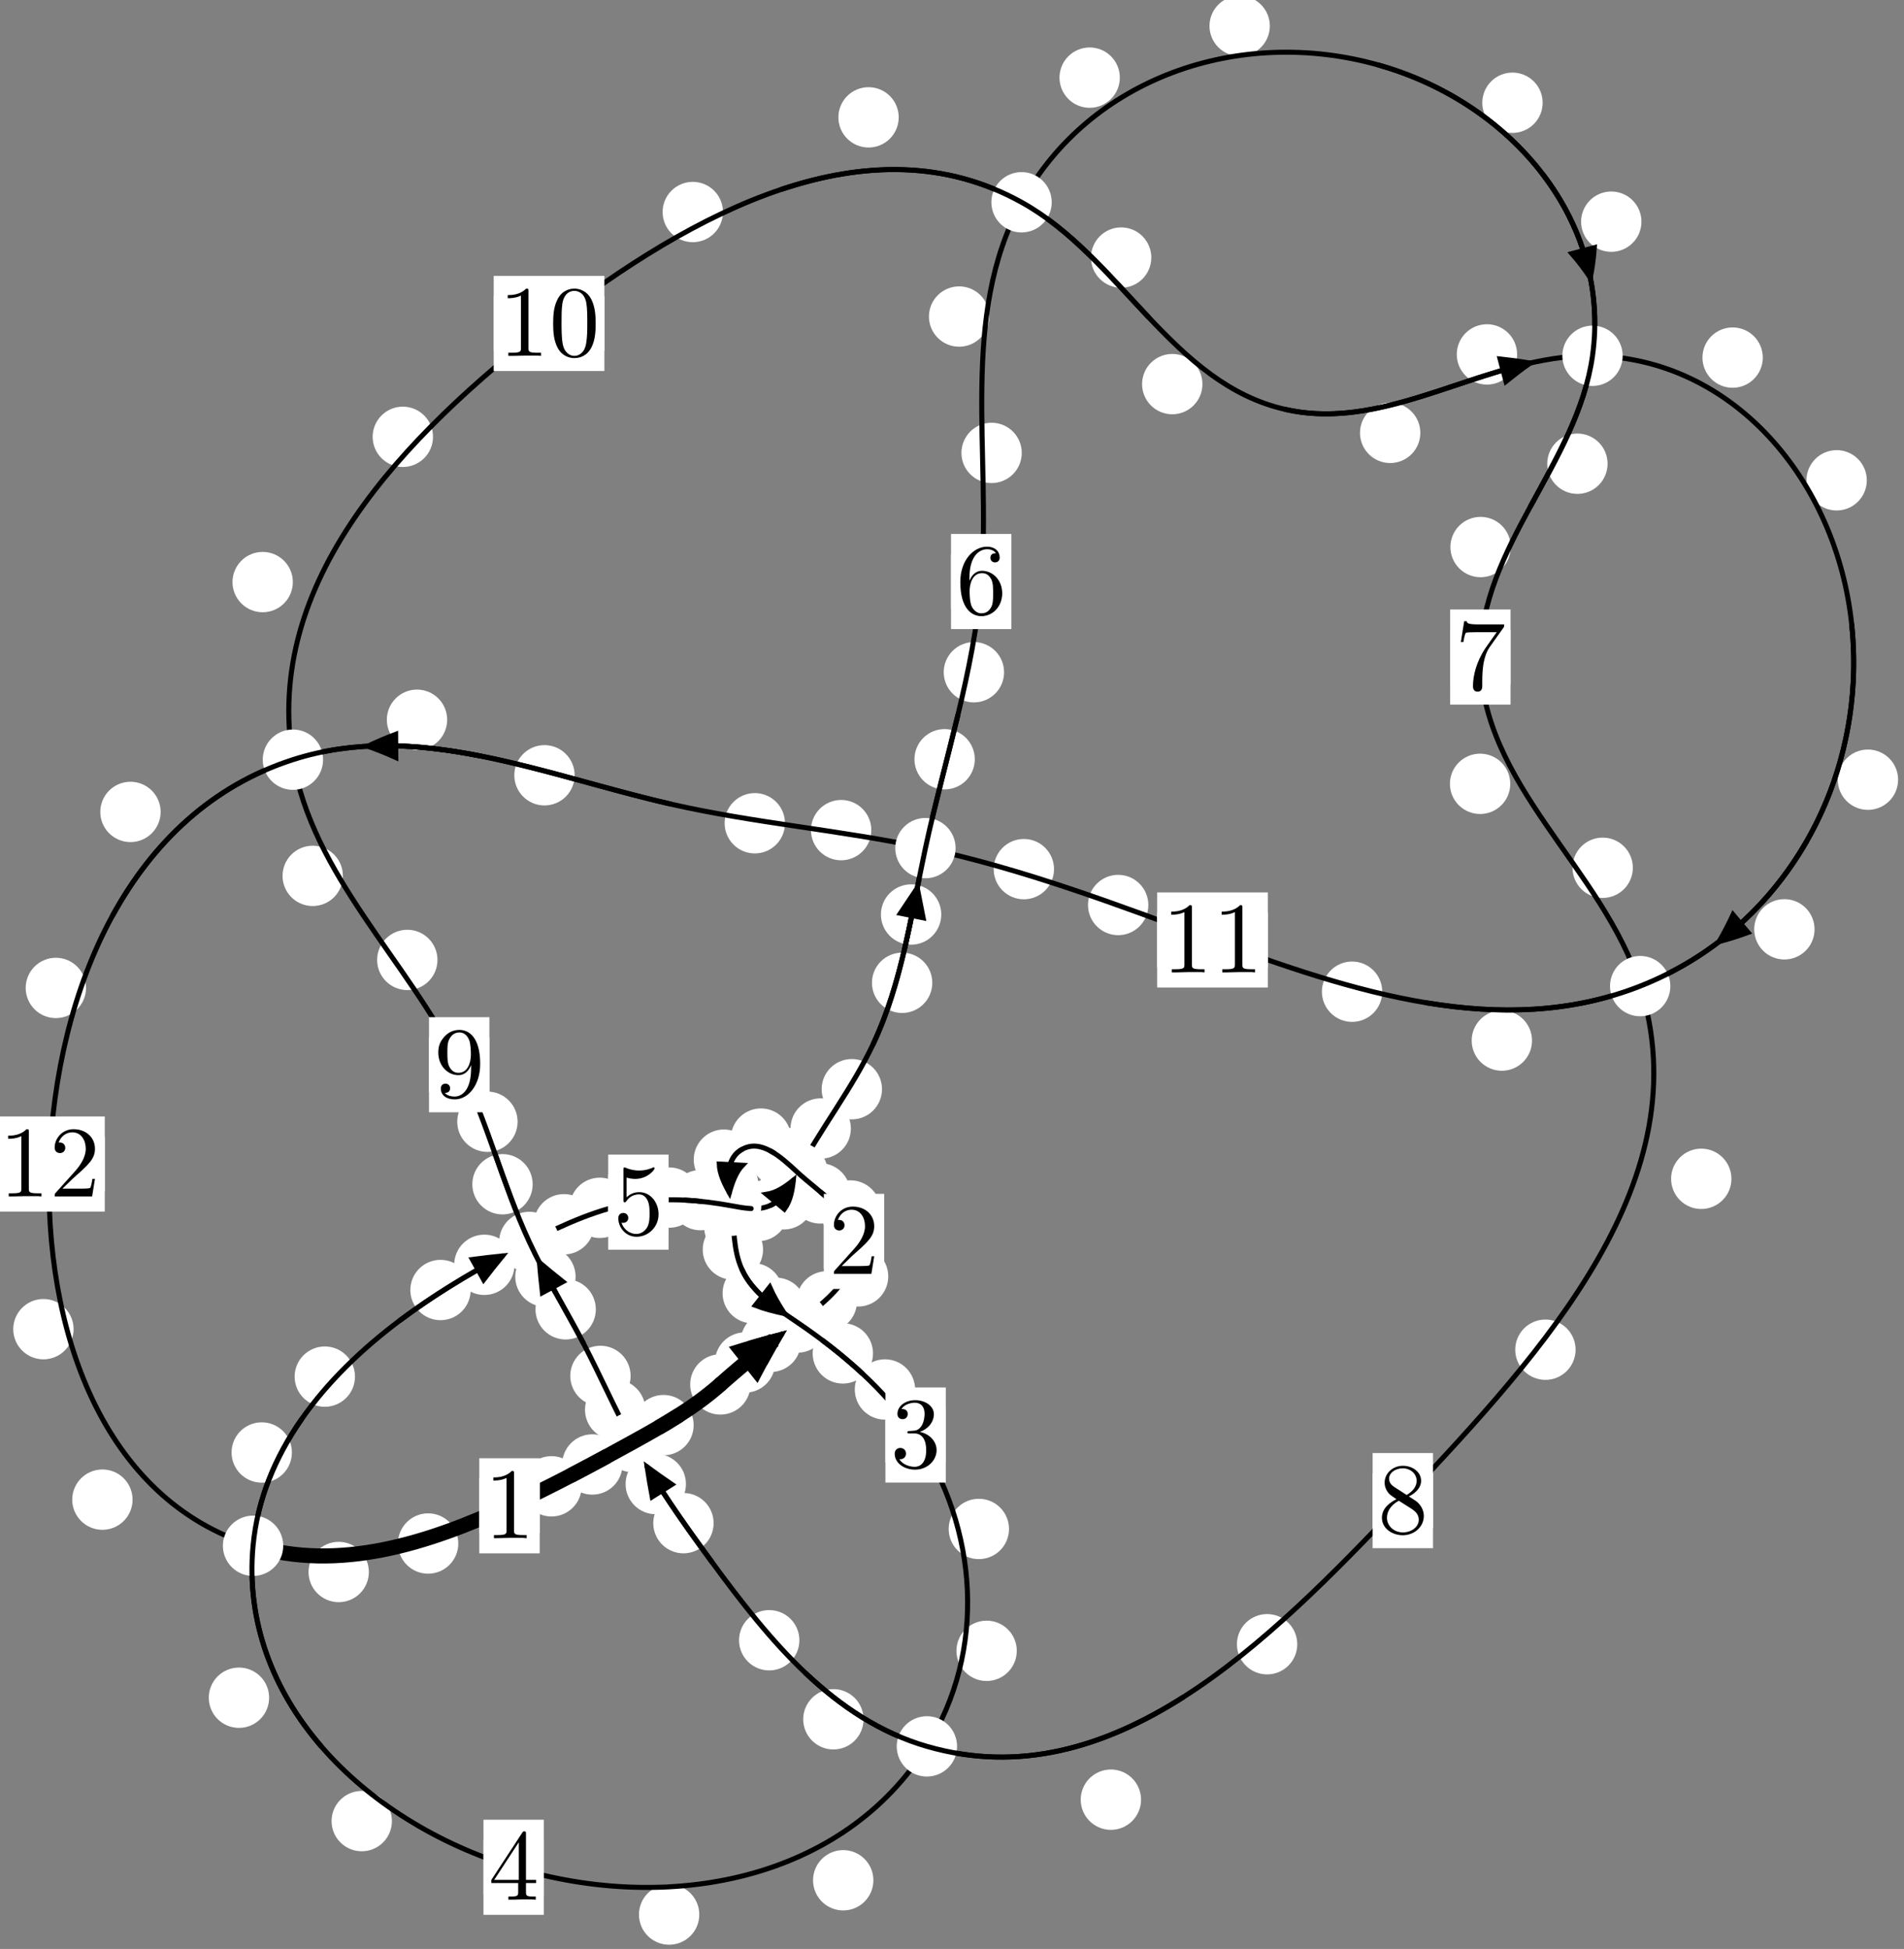 <?xml version="1.0"?>
<!-- Created by MetaPost 1.999 on 2021.07.06:0009 -->
<svg version="1.1" xmlns="http://www.w3.org/2000/svg" xmlns:xlink="http://www.w3.org/1999/xlink" width="188.604" height="193.05" viewBox="0 0 188.604 193.05">
<rect x="0" y="0" width="188.604" height="193.05" fill="#808080" stroke="none"/>
<!-- Original BoundingBox: -79.583954 -61.632736 109.019730 131.417007 -->
  <defs>
    <g transform="scale(0.01,0.01)" id="GLYPHcmr10_48">
      <path style="fill-rule: evenodd;" d="M460 -320C460 -400,455 -480,420 -554C374 -650,292 -666,250 -666C190 -666,117 -640,76 -547C44 -478,39 -400,39 -320C39 -245,43 -155,84 -79C127 2,200 22,249 22C303 22,379 1,423 -94C455 -163,460 -241,460 -320M249 -0C210 -0,151 -25,133 -121C122 -181,122 -273,122 -332C122 -396,122 -462,130 -516C149 -635,224 -644,249 -644C282 -644,348 -626,367 -527C377 -471,377 -395,377 -332C377 -257,377 -189,366 -125C351 -30,294 -0,249 -0"></path>
    </g>
    <g transform="scale(0.01,0.01)" id="GLYPHcmr10_49">
      <path style="fill-rule: evenodd;" d="M294 -640C294 -664,294 -666,271 -666C209 -602,121 -602,89 -602L89 -571C109 -571,168 -571,220 -597L220 -79C220 -43,217 -31,127 -31L95 -31L95 -0L257 -0L130 -3L217 -3L257 -3L297 -3L384 -3L419 -0L419 -31L387 -31C297 -31,294 -42,294 -79"></path>
    </g>
    <g transform="scale(0.01,0.01)" id="GLYPHcmr10_50">
      <path style="fill-rule: evenodd;" d="M127 -77L233 -180C389 -318,449 -372,449 -472C449 -586,359 -666,237 -666C124 -666,50 -574,50 -485C50 -429,100 -429,103 -429C120 -429,155 -441,155 -482C155 -508,137 -534,102 -534C94 -534,92 -534,89 -533C112 -598,166 -635,224 -635C315 -635,358 -554,358 -472C358 -392,308 -313,253 -251L61 -37C50 -26,50 -24,50 -0L421 -0L449 -174L424 -174C419 -144,412 -100,402 -85C395 -77,329 -77,307 -77"></path>
    </g>
    <g transform="scale(0.01,0.01)" id="GLYPHcmr10_51">
      <path style="fill-rule: evenodd;" d="M290 -352C372 -379,430 -449,430 -528C430 -610,342 -666,246 -666C145 -666,69 -606,69 -530C69 -497,91 -478,120 -478C151 -478,171 -500,171 -529C171 -579,124 -579,109 -579C140 -628,206 -641,242 -641C283 -641,338 -619,338 -529C338 -517,336 -459,310 -415C280 -367,246 -364,221 -363C213 -362,189 -360,182 -360C174 -359,167 -358,167 -348C167 -337,174 -337,191 -337L235 -337C317 -337,354 -269,354 -171C354 -35,285 -6,241 -6C198 -6,123 -23,88 -82C123 -77,154 -99,154 -137C154 -173,127 -193,98 -193C74 -193,42 -179,42 -135C42 -44,135 22,244 22C366 22,457 -69,457 -171C457 -253,394 -331,290 -352"></path>
    </g>
    <g transform="scale(0.01,0.01)" id="GLYPHcmr10_52">
      <path style="fill-rule: evenodd;" d="M294 -165L294 -78C294 -42,292 -31,218 -31L197 -31L197 -0L332 -0L238 -3L290 -3L332 -3L374 -3L427 -3L468 -0L468 -31L447 -31C373 -31,371 -42,371 -78L371 -165L471 -165L471 -196L371 -196L371 -651C371 -671,371 -677,355 -677C346 -677,343 -677,335 -665L28 -196L28 -165M300 -196L56 -196L300 -569"></path>
    </g>
    <g transform="scale(0.01,0.01)" id="GLYPHcmr10_53">
      <path style="fill-rule: evenodd;" d="M449 -201C449 -320,367 -420,259 -420C211 -420,168 -404,132 -369L132 -564C152 -558,185 -551,217 -551C340 -551,410 -642,410 -655C410 -661,407 -666,400 -666C399 -666,397 -666,392 -663C372 -654,323 -634,256 -634C216 -634,170 -641,123 -662C115 -665,113 -665,111 -665C101 -665,101 -657,101 -641L101 -345C101 -327,101 -319,115 -319C122 -319,124 -322,128 -328C139 -344,176 -398,257 -398C309 -398,334 -352,342 -334C358 -297,360 -258,360 -208C360 -173,360 -113,336 -71C312 -32,275 -6,229 -6C156 -6,99 -59,82 -118C85 -117,88 -116,99 -116C132 -116,149 -141,149 -165C149 -189,132 -214,99 -214C85 -214,50 -207,50 -161C50 -75,119 22,231 22C347 22,449 -74,449 -201"></path>
    </g>
    <g transform="scale(0.01,0.01)" id="GLYPHcmr10_54">
      <path style="fill-rule: evenodd;" d="M132 -328L132 -352C132 -605,256 -641,307 -641C331 -641,373 -635,395 -601C380 -601,340 -601,340 -556C340 -525,364 -510,386 -510C402 -510,432 -519,432 -558C432 -618,388 -666,305 -666C177 -666,42 -537,42 -316C42 -49,158 22,251 22C362 22,457 -72,457 -204C457 -331,368 -427,257 -427C189 -427,152 -376,132 -328M251 -6C188 -6,158 -66,152 -81C134 -128,134 -208,134 -226C134 -304,166 -404,256 -404C272 -404,318 -404,349 -342C367 -305,367 -254,367 -205C367 -157,367 -107,350 -71C320 -11,274 -6,251 -6"></path>
    </g>
    <g transform="scale(0.01,0.01)" id="GLYPHcmr10_55">
      <path style="fill-rule: evenodd;" d="M476 -609C485 -621,485 -623,485 -644L242 -644C120 -644,118 -657,114 -676L89 -676L56 -470L81 -470C84 -486,93 -549,106 -561C113 -567,191 -567,204 -567L411 -567C400 -551,321 -442,299 -409C209 -274,176 -135,176 -33C176 -23,176 22,222 22C268 22,268 -23,268 -33L268 -84C268 -139,271 -194,279 -248C283 -271,297 -357,341 -419"></path>
    </g>
    <g transform="scale(0.01,0.01)" id="GLYPHcmr10_56">
      <path style="fill-rule: evenodd;" d="M163 -457C117 -487,113 -521,113 -538C113 -599,178 -641,249 -641C322 -641,386 -589,386 -517C386 -460,347 -412,287 -377M309 -362C381 -399,430 -451,430 -517C430 -609,341 -666,250 -666C150 -666,69 -592,69 -499C69 -481,71 -436,113 -389C124 -377,161 -352,186 -335C128 -306,42 -250,42 -151C42 -45,144 22,249 22C362 22,457 -61,457 -168C457 -204,446 -249,408 -291C389 -312,373 -322,309 -362M209 -320L332 -242C360 -223,407 -193,407 -132C407 -58,332 -6,250 -6C164 -6,92 -68,92 -151C92 -209,124 -273,209 -320"></path>
    </g>
    <g transform="scale(0.01,0.01)" id="GLYPHcmr10_57">
      <path style="fill-rule: evenodd;" d="M367 -318L367 -286C367 -52,263 -6,205 -6C188 -6,134 -8,107 -42C151 -42,159 -71,159 -88C159 -119,135 -134,113 -134C97 -134,67 -125,67 -86C67 -19,121 22,206 22C335 22,457 -114,457 -329C457 -598,342 -666,253 -666C198 -666,149 -648,106 -603C65 -558,42 -516,42 -441C42 -316,130 -218,242 -218C303 -218,344 -260,367 -318M243 -241C227 -241,181 -241,150 -304C132 -341,132 -391,132 -440C132 -494,132 -541,153 -578C180 -628,218 -641,253 -641C299 -641,332 -607,349 -562C361 -530,365 -467,365 -421C365 -338,331 -241,243 -241"></path>
    </g>
  </defs>
  <path d="M76.788 134.961C76.788 134.168,76.473 133.408,75.913 132.848C75.352 132.287,74.592 131.972,73.799 131.972C73.007 131.972,72.246 132.287,71.686 132.848C71.125 133.408,70.81 134.168,70.81 134.961C70.81 135.754,71.125 136.514,71.686 137.074C72.246 137.635,73.007 137.95,73.799 137.95C74.592 137.95,75.352 137.635,75.913 137.074C76.473 136.514,76.788 135.754,76.788 134.961Z" style="fill: rgb(100%,100%,100%);stroke: none;"></path>
  <path d="M74.345 137.133C74.345 136.34,74.03 135.58,73.47 135.019C72.909 134.459,72.149 134.144,71.356 134.144C70.564 134.144,69.804 134.459,69.243 135.019C68.683 135.58,68.368 136.34,68.368 137.133C68.368 137.925,68.683 138.686,69.243 139.246C69.804 139.806,70.564 140.121,71.356 140.121C72.149 140.121,72.909 139.806,73.47 139.246C74.03 138.686,74.345 137.925,74.345 137.133Z" style="fill: rgb(100%,100%,100%);stroke: none;"></path>
  <path d="M84.891 128.903C84.891 128.111,84.576 127.35,84.016 126.79C83.455 126.23,82.695 125.915,81.903 125.915C81.11 125.915,80.35 126.23,79.789 126.79C79.229 127.35,78.914 128.111,78.914 128.903C78.914 129.696,79.229 130.456,79.789 131.017C80.35 131.577,81.11 131.892,81.903 131.892C82.695 131.892,83.455 131.577,84.016 131.017C84.576 130.456,84.891 129.696,84.891 128.903Z" style="fill: rgb(100%,100%,100%);stroke: none;"></path>
  <path d="M79.339 132.914C79.339 132.121,79.024 131.361,78.464 130.801C77.903 130.24,77.143 129.925,76.35 129.925C75.558 129.925,74.797 130.24,74.237 130.801C73.677 131.361,73.362 132.121,73.362 132.914C73.362 133.707,73.677 134.467,74.237 135.027C74.797 135.588,75.558 135.903,76.35 135.903C77.143 135.903,77.903 135.588,78.464 135.027C79.024 134.467,79.339 133.707,79.339 132.914Z" style="fill: rgb(100%,100%,100%);stroke: none;"></path>
  <path d="M87.229 119.902C87.229 119.11,86.915 118.349,86.354 117.789C85.794 117.228,85.033 116.914,84.241 116.914C83.448 116.914,82.688 117.228,82.127 117.789C81.567 118.349,81.252 119.11,81.252 119.902C81.252 120.695,81.567 121.455,82.127 122.016C82.688 122.576,83.448 122.891,84.241 122.891C85.033 122.891,85.794 122.576,86.354 122.016C86.915 121.455,87.229 120.695,87.229 119.902Z" style="fill: rgb(100%,100%,100%);stroke: none;"></path>
  <path d="M87.988 126.431C87.988 125.639,87.673 124.878,87.112 124.318C86.552 123.757,85.791 123.443,84.999 123.443C84.206 123.443,83.446 123.757,82.885 124.318C82.325 124.878,82.01 125.639,82.01 126.431C82.01 127.224,82.325 127.984,82.885 128.545C83.446 129.105,84.206 129.42,84.999 129.42C85.791 129.42,86.552 129.105,87.112 128.545C87.673 127.984,87.988 127.224,87.988 126.431Z" style="fill: rgb(100%,100%,100%);stroke: none;"></path>
  <path d="M80.299 114.563C80.299 113.771,79.984 113.01,79.424 112.45C78.863 111.889,78.103 111.574,77.31 111.574C76.518 111.574,75.758 111.889,75.197 112.45C74.637 113.01,74.322 113.771,74.322 114.563C74.322 115.356,74.637 116.116,75.197 116.677C75.758 117.237,76.518 117.552,77.31 117.552C78.103 117.552,78.863 117.237,79.424 116.677C79.984 116.116,80.299 115.356,80.299 114.563Z" style="fill: rgb(100%,100%,100%);stroke: none;"></path>
  <path d="M84.236 118.211C84.236 117.418,83.921 116.658,83.361 116.098C82.8 115.537,82.04 115.222,81.248 115.222C80.455 115.222,79.695 115.537,79.134 116.098C78.574 116.658,78.259 117.418,78.259 118.211C78.259 119.004,78.574 119.764,79.134 120.324C79.695 120.885,80.455 121.2,81.248 121.2C82.04 121.2,82.8 120.885,83.361 120.324C83.921 119.764,84.236 119.004,84.236 118.211Z" style="fill: rgb(100%,100%,100%);stroke: none;"></path>
  <path d="M74.696 114.868C74.696 114.075,74.381 113.315,73.821 112.755C73.26 112.194,72.5 111.879,71.708 111.879C70.915 111.879,70.155 112.194,69.594 112.755C69.034 113.315,68.719 114.075,68.719 114.868C68.719 115.661,69.034 116.421,69.594 116.981C70.155 117.542,70.915 117.857,71.708 117.857C72.5 117.857,73.26 117.542,73.821 116.981C74.381 116.421,74.696 115.661,74.696 114.868Z" style="fill: rgb(100%,100%,100%);stroke: none;"></path>
  <path d="M78.367 112.782C78.367 111.989,78.052 111.229,77.492 110.669C76.931 110.108,76.171 109.793,75.378 109.793C74.586 109.793,73.826 110.108,73.265 110.669C72.705 111.229,72.39 111.989,72.39 112.782C72.39 113.575,72.705 114.335,73.265 114.895C73.826 115.456,74.586 115.771,75.378 115.771C76.171 115.771,76.931 115.456,77.492 114.895C78.052 114.335,78.367 113.575,78.367 112.782Z" style="fill: rgb(100%,100%,100%);stroke: none;"></path>
  <path d="M75.731 121.553C75.731 120.76,75.416 120,74.855 119.44C74.295 118.879,73.535 118.564,72.742 118.564C71.949 118.564,71.189 118.879,70.629 119.44C70.068 120,69.753 120.76,69.753 121.553C69.753 122.346,70.068 123.106,70.629 123.666C71.189 124.227,71.949 124.542,72.742 124.542C73.535 124.542,74.295 124.227,74.855 123.666C75.416 123.106,75.731 122.346,75.731 121.553Z" style="fill: rgb(100%,100%,100%);stroke: none;"></path>
  <path d="M75.104 117.297C75.104 116.505,74.789 115.745,74.228 115.184C73.668 114.624,72.908 114.309,72.115 114.309C71.322 114.309,70.562 114.624,70.002 115.184C69.441 115.745,69.126 116.505,69.126 117.297C69.126 118.09,69.441 118.85,70.002 119.411C70.562 119.971,71.322 120.286,72.115 120.286C72.908 120.286,73.668 119.971,74.228 119.411C74.789 118.85,75.104 118.09,75.104 117.297Z" style="fill: rgb(100%,100%,100%);stroke: none;"></path>
  <path d="M77.555 128.098C77.555 127.306,77.24 126.545,76.679 125.985C76.119 125.424,75.359 125.109,74.566 125.109C73.773 125.109,73.013 125.424,72.453 125.985C71.892 126.545,71.577 127.306,71.577 128.098C71.577 128.891,71.892 129.651,72.453 130.212C73.013 130.772,73.773 131.087,74.566 131.087C75.359 131.087,76.119 130.772,76.679 130.212C77.24 129.651,77.555 128.891,77.555 128.098Z" style="fill: rgb(100%,100%,100%);stroke: none;"></path>
  <path d="M75.587 123.773C75.587 122.98,75.272 122.22,74.712 121.66C74.151 121.099,73.391 120.784,72.598 120.784C71.806 120.784,71.045 121.099,70.485 121.66C69.924 122.22,69.61 122.98,69.61 123.773C69.61 124.566,69.924 125.326,70.485 125.886C71.045 126.447,71.806 126.762,72.598 126.762C73.391 126.762,74.151 126.447,74.712 125.886C75.272 125.326,75.587 124.566,75.587 123.773Z" style="fill: rgb(100%,100%,100%);stroke: none;"></path>
  <path d="M86.478 134.06C86.478 133.267,86.163 132.507,85.603 131.946C85.042 131.386,84.282 131.071,83.489 131.071C82.697 131.071,81.936 131.386,81.376 131.946C80.816 132.507,80.501 133.267,80.501 134.06C80.501 134.852,80.816 135.612,81.376 136.173C81.936 136.733,82.697 137.048,83.489 137.048C84.282 137.048,85.042 136.733,85.603 136.173C86.163 135.612,86.478 134.852,86.478 134.06Z" style="fill: rgb(100%,100%,100%);stroke: none;"></path>
  <path d="M79.846 129.54C79.846 128.747,79.531 127.987,78.971 127.426C78.41 126.866,77.65 126.551,76.857 126.551C76.065 126.551,75.304 126.866,74.744 127.426C74.183 127.987,73.868 128.747,73.868 129.54C73.868 130.332,74.183 131.093,74.744 131.653C75.304 132.213,76.065 132.528,76.857 132.528C77.65 132.528,78.41 132.213,78.971 131.653C79.531 131.093,79.846 130.332,79.846 129.54Z" style="fill: rgb(100%,100%,100%);stroke: none;"></path>
  <path d="M99.95 151.448C99.95 150.656,99.635 149.895,99.075 149.335C98.514 148.774,97.754 148.46,96.961 148.46C96.169 148.46,95.409 148.774,94.848 149.335C94.288 149.895,93.973 150.656,93.973 151.448C93.973 152.241,94.288 153.001,94.848 153.562C95.409 154.122,96.169 154.437,96.961 154.437C97.754 154.437,98.514 154.122,99.075 153.562C99.635 153.001,99.95 152.241,99.95 151.448Z" style="fill: rgb(100%,100%,100%);stroke: none;"></path>
  <path d="M90.648 137.633C90.648 136.841,90.334 136.081,89.773 135.52C89.213 134.96,88.452 134.645,87.66 134.645C86.867 134.645,86.107 134.96,85.546 135.52C84.986 136.081,84.671 136.841,84.671 137.633C84.671 138.426,84.986 139.186,85.546 139.747C86.107 140.307,86.867 140.622,87.66 140.622C88.452 140.622,89.213 140.307,89.773 139.747C90.334 139.186,90.648 138.426,90.648 137.633Z" style="fill: rgb(100%,100%,100%);stroke: none;"></path>
  <path d="M86.515 186.248C86.515 185.455,86.2 184.695,85.639 184.134C85.079 183.574,84.319 183.259,83.526 183.259C82.733 183.259,81.973 183.574,81.413 184.134C80.852 184.695,80.537 185.455,80.537 186.248C80.537 187.04,80.852 187.801,81.413 188.361C81.973 188.922,82.733 189.236,83.526 189.236C84.319 189.236,85.079 188.922,85.639 188.361C86.2 187.801,86.515 187.04,86.515 186.248Z" style="fill: rgb(100%,100%,100%);stroke: none;"></path>
  <path d="M100.719 163.52C100.719 162.727,100.404 161.967,99.844 161.406C99.283 160.846,98.523 160.531,97.731 160.531C96.938 160.531,96.178 160.846,95.617 161.406C95.057 161.967,94.742 162.727,94.742 163.52C94.742 164.312,95.057 165.072,95.617 165.633C96.178 166.193,96.938 166.508,97.731 166.508C98.523 166.508,99.283 166.193,99.844 165.633C100.404 165.072,100.719 164.312,100.719 163.52Z" style="fill: rgb(100%,100%,100%);stroke: none;"></path>
  <path d="M38.821 180.387C38.821 179.594,38.507 178.834,37.946 178.273C37.386 177.713,36.625 177.398,35.833 177.398C35.04 177.398,34.28 177.713,33.719 178.273C33.159 178.834,32.844 179.594,32.844 180.387C32.844 181.179,33.159 181.94,33.719 182.5C34.28 183.06,35.04 183.375,35.833 183.375C36.625 183.375,37.386 183.06,37.946 182.5C38.507 181.94,38.821 181.179,38.821 180.387Z" style="fill: rgb(100%,100%,100%);stroke: none;"></path>
  <path d="M69.27 189.644C69.27 188.851,68.955 188.091,68.395 187.531C67.834 186.97,67.074 186.655,66.282 186.655C65.489 186.655,64.729 186.97,64.168 187.531C63.608 188.091,63.293 188.851,63.293 189.644C63.293 190.437,63.608 191.197,64.168 191.757C64.729 192.318,65.489 192.633,66.282 192.633C67.074 192.633,67.834 192.318,68.395 191.757C68.955 191.197,69.27 190.437,69.27 189.644Z" style="fill: rgb(100%,100%,100%);stroke: none;"></path>
  <path d="M28.915 143.874C28.915 143.081,28.6 142.321,28.04 141.761C27.479 141.2,26.719 140.885,25.927 140.885C25.134 140.885,24.374 141.2,23.813 141.761C23.253 142.321,22.938 143.081,22.938 143.874C22.938 144.667,23.253 145.427,23.813 145.987C24.374 146.548,25.134 146.863,25.927 146.863C26.719 146.863,27.479 146.548,28.04 145.987C28.6 145.427,28.915 144.667,28.915 143.874Z" style="fill: rgb(100%,100%,100%);stroke: none;"></path>
  <path d="M26.659 168.165C26.659 167.373,26.344 166.612,25.784 166.052C25.223 165.492,24.463 165.177,23.67 165.177C22.878 165.177,22.117 165.492,21.557 166.052C20.996 166.612,20.682 167.373,20.682 168.165C20.682 168.958,20.996 169.718,21.557 170.279C22.117 170.839,22.878 171.154,23.67 171.154C24.463 171.154,25.223 170.839,25.784 170.279C26.344 169.718,26.659 168.958,26.659 168.165Z" style="fill: rgb(100%,100%,100%);stroke: none;"></path>
  <path d="M46.624 127.78C46.624 126.987,46.31 126.227,45.749 125.667C45.189 125.106,44.428 124.791,43.636 124.791C42.843 124.791,42.083 125.106,41.522 125.667C40.962 126.227,40.647 126.987,40.647 127.78C40.647 128.573,40.962 129.333,41.522 129.893C42.083 130.454,42.843 130.769,43.636 130.769C44.428 130.769,45.189 130.454,45.749 129.893C46.31 129.333,46.624 128.573,46.624 127.78Z" style="fill: rgb(100%,100%,100%);stroke: none;"></path>
  <path d="M35.164 136.359C35.164 135.566,34.849 134.806,34.288 134.246C33.728 133.685,32.968 133.37,32.175 133.37C31.382 133.37,30.622 133.685,30.062 134.246C29.501 134.806,29.186 135.566,29.186 136.359C29.186 137.152,29.501 137.912,30.062 138.472C30.622 139.033,31.382 139.348,32.175 139.348C32.968 139.348,33.728 139.033,34.288 138.472C34.849 137.912,35.164 137.152,35.164 136.359Z" style="fill: rgb(100%,100%,100%);stroke: none;"></path>
  <path d="M58.857 121.267C58.857 120.474,58.542 119.714,57.982 119.154C57.421 118.593,56.661 118.278,55.869 118.278C55.076 118.278,54.316 118.593,53.755 119.154C53.195 119.714,52.88 120.474,52.88 121.267C52.88 122.06,53.195 122.82,53.755 123.38C54.316 123.941,55.076 124.256,55.869 124.256C56.661 124.256,57.421 123.941,57.982 123.38C58.542 122.82,58.857 122.06,58.857 121.267Z" style="fill: rgb(100%,100%,100%);stroke: none;"></path>
  <path d="M50.966 125.284C50.966 124.492,50.651 123.731,50.091 123.171C49.53 122.61,48.77 122.296,47.977 122.296C47.185 122.296,46.424 122.61,45.864 123.171C45.303 123.731,44.989 124.492,44.989 125.284C44.989 126.077,45.303 126.837,45.864 127.398C46.424 127.958,47.185 128.273,47.977 128.273C48.77 128.273,49.53 127.958,50.091 127.398C50.651 126.837,50.966 126.077,50.966 125.284Z" style="fill: rgb(100%,100%,100%);stroke: none;"></path>
  <path d="M69.28 118.625C69.28 117.832,68.965 117.072,68.405 116.512C67.844 115.951,67.084 115.636,66.291 115.636C65.499 115.636,64.738 115.951,64.178 116.512C63.617 117.072,63.303 117.832,63.303 118.625C63.303 119.418,63.617 120.178,64.178 120.738C64.738 121.299,65.499 121.614,66.291 121.614C67.084 121.614,67.844 121.299,68.405 120.738C68.965 120.178,69.28 119.418,69.28 118.625Z" style="fill: rgb(100%,100%,100%);stroke: none;"></path>
  <path d="M62.402 119.64C62.402 118.847,62.087 118.087,61.527 117.527C60.966 116.966,60.206 116.651,59.414 116.651C58.621 116.651,57.861 116.966,57.3 117.527C56.74 118.087,56.425 118.847,56.425 119.64C56.425 120.433,56.74 121.193,57.3 121.753C57.861 122.314,58.621 122.629,59.414 122.629C60.206 122.629,60.966 122.314,61.527 121.753C62.087 121.193,62.402 120.433,62.402 119.64Z" style="fill: rgb(100%,100%,100%);stroke: none;"></path>
  <path d="M76.724 119.672C76.724 118.88,76.41 118.119,75.849 117.559C75.289 116.998,74.528 116.683,73.736 116.683C72.943 116.683,72.183 116.998,71.622 117.559C71.062 118.119,70.747 118.88,70.747 119.672C70.747 120.465,71.062 121.225,71.622 121.786C72.183 122.346,72.943 122.661,73.736 122.661C74.528 122.661,75.289 122.346,75.849 121.786C76.41 121.225,76.724 120.465,76.724 119.672Z" style="fill: rgb(100%,100%,100%);stroke: none;"></path>
  <path d="M72.382 118.877C72.382 118.084,72.067 117.324,71.506 116.764C70.946 116.203,70.186 115.888,69.393 115.888C68.6 115.888,67.84 116.203,67.28 116.764C66.719 117.324,66.404 118.084,66.404 118.877C66.404 119.67,66.719 120.43,67.28 120.99C67.84 121.551,68.6 121.866,69.393 121.866C70.186 121.866,70.946 121.551,71.506 120.99C72.067 120.43,72.382 119.67,72.382 118.877Z" style="fill: rgb(100%,100%,100%);stroke: none;"></path>
  <path d="M80.628 118.798C80.628 118.005,80.313 117.245,79.752 116.684C79.192 116.124,78.432 115.809,77.639 115.809C76.846 115.809,76.086 116.124,75.525 116.684C74.965 117.245,74.65 118.005,74.65 118.798C74.65 119.59,74.965 120.35,75.525 120.911C76.086 121.471,76.846 121.786,77.639 121.786C78.432 121.786,79.192 121.471,79.752 120.911C80.313 120.35,80.628 119.59,80.628 118.798Z" style="fill: rgb(100%,100%,100%);stroke: none;"></path>
  <path d="M78.091 119.954C78.091 119.162,77.776 118.402,77.216 117.841C76.655 117.281,75.895 116.966,75.102 116.966C74.31 116.966,73.549 117.281,72.989 117.841C72.428 118.402,72.113 119.162,72.113 119.954C72.113 120.747,72.428 121.507,72.989 122.068C73.549 122.628,74.31 122.943,75.102 122.943C75.895 122.943,76.655 122.628,77.216 122.068C77.776 121.507,78.091 120.747,78.091 119.954Z" style="fill: rgb(100%,100%,100%);stroke: none;"></path>
  <path d="M84.285 111.784C84.285 110.991,83.97 110.231,83.409 109.67C82.849 109.11,82.088 108.795,81.296 108.795C80.503 108.795,79.743 109.11,79.182 109.67C78.622 110.231,78.307 110.991,78.307 111.784C78.307 112.576,78.622 113.336,79.182 113.897C79.743 114.457,80.503 114.772,81.296 114.772C82.088 114.772,82.849 114.457,83.409 113.897C83.97 113.336,84.285 112.576,84.285 111.784Z" style="fill: rgb(100%,100%,100%);stroke: none;"></path>
  <path d="M81.309 117.415C81.309 116.623,80.994 115.862,80.434 115.302C79.873 114.741,79.113 114.427,78.32 114.427C77.527 114.427,76.767 114.741,76.207 115.302C75.646 115.862,75.331 116.623,75.331 117.415C75.331 118.208,75.646 118.968,76.207 119.529C76.767 120.089,77.527 120.404,78.32 120.404C79.113 120.404,79.873 120.089,80.434 119.529C80.994 118.968,81.309 118.208,81.309 117.415Z" style="fill: rgb(100%,100%,100%);stroke: none;"></path>
  <path d="M92.35 97.351C92.35 96.558,92.035 95.798,91.475 95.237C90.914 94.677,90.154 94.362,89.362 94.362C88.569 94.362,87.809 94.677,87.248 95.237C86.688 95.798,86.373 96.558,86.373 97.351C86.373 98.143,86.688 98.903,87.248 99.464C87.809 100.024,88.569 100.339,89.362 100.339C90.154 100.339,90.914 100.024,91.475 99.464C92.035 98.903,92.35 98.143,92.35 97.351Z" style="fill: rgb(100%,100%,100%);stroke: none;"></path>
  <path d="M87.368 107.889C87.368 107.096,87.053 106.336,86.493 105.775C85.932 105.215,85.172 104.9,84.38 104.9C83.587 104.9,82.827 105.215,82.266 105.775C81.706 106.336,81.391 107.096,81.391 107.889C81.391 108.681,81.706 109.441,82.266 110.002C82.827 110.562,83.587 110.877,84.38 110.877C85.172 110.877,85.932 110.562,86.493 110.002C87.053 109.441,87.368 108.681,87.368 107.889Z" style="fill: rgb(100%,100%,100%);stroke: none;"></path>
  <path d="M96.56 75.206C96.56 74.413,96.245 73.653,95.685 73.092C95.125 72.532,94.364 72.217,93.572 72.217C92.779 72.217,92.019 72.532,91.458 73.092C90.898 73.653,90.583 74.413,90.583 75.206C90.583 75.998,90.898 76.758,91.458 77.319C92.019 77.879,92.779 78.194,93.572 78.194C94.364 78.194,95.125 77.879,95.685 77.319C96.245 76.758,96.56 75.998,96.56 75.206Z" style="fill: rgb(100%,100%,100%);stroke: none;"></path>
  <path d="M93.238 90.587C93.238 89.794,92.924 89.034,92.363 88.473C91.803 87.913,91.042 87.598,90.25 87.598C89.457 87.598,88.697 87.913,88.136 88.473C87.576 89.034,87.261 89.794,87.261 90.587C87.261 91.379,87.576 92.14,88.136 92.7C88.697 93.261,89.457 93.576,90.25 93.576C91.042 93.576,91.803 93.261,92.363 92.7C92.924 92.14,93.238 91.379,93.238 90.587Z" style="fill: rgb(100%,100%,100%);stroke: none;"></path>
  <path d="M101.213 44.862C101.213 44.069,100.899 43.309,100.338 42.749C99.778 42.188,99.017 41.873,98.225 41.873C97.432 41.873,96.672 42.188,96.111 42.749C95.551 43.309,95.236 44.069,95.236 44.862C95.236 45.655,95.551 46.415,96.111 46.975C96.672 47.536,97.432 47.851,98.225 47.851C99.017 47.851,99.778 47.536,100.338 46.975C100.899 46.415,101.213 45.655,101.213 44.862Z" style="fill: rgb(100%,100%,100%);stroke: none;"></path>
  <path d="M99.461 66.588C99.461 65.795,99.146 65.035,98.585 64.475C98.025 63.914,97.265 63.599,96.472 63.599C95.679 63.599,94.919 63.914,94.359 64.475C93.798 65.035,93.483 65.795,93.483 66.588C93.483 67.381,93.798 68.141,94.359 68.701C94.919 69.262,95.679 69.577,96.472 69.577C97.265 69.577,98.025 69.262,98.585 68.701C99.146 68.141,99.461 67.381,99.461 66.588Z" style="fill: rgb(100%,100%,100%);stroke: none;"></path>
  <path d="M110.927 7.69C110.927 6.897,110.612 6.137,110.052 5.576C109.491 5.016,108.731 4.701,107.938 4.701C107.146 4.701,106.385 5.016,105.825 5.576C105.264 6.137,104.95 6.897,104.95 7.69C104.95 8.482,105.264 9.242,105.825 9.803C106.385 10.363,107.146 10.678,107.938 10.678C108.731 10.678,109.491 10.363,110.052 9.803C110.612 9.242,110.927 8.482,110.927 7.69Z" style="fill: rgb(100%,100%,100%);stroke: none;"></path>
  <path d="M97.995 31.355C97.995 30.562,97.68 29.802,97.12 29.242C96.559 28.681,95.799 28.366,95.006 28.366C94.214 28.366,93.453 28.681,92.893 29.242C92.332 29.802,92.018 30.562,92.018 31.355C92.018 32.148,92.332 32.908,92.893 33.468C93.453 34.029,94.214 34.344,95.006 34.344C95.799 34.344,96.559 34.029,97.12 33.468C97.68 32.908,97.995 32.148,97.995 31.355Z" style="fill: rgb(100%,100%,100%);stroke: none;"></path>
  <path d="M152.809 10.177C152.809 9.385,152.494 8.625,151.934 8.064C151.373 7.504,150.613 7.189,149.82 7.189C149.028 7.189,148.267 7.504,147.707 8.064C147.146 8.625,146.831 9.385,146.831 10.177C146.831 10.97,147.146 11.73,147.707 12.291C148.267 12.851,149.028 13.166,149.82 13.166C150.613 13.166,151.373 12.851,151.934 12.291C152.494 11.73,152.809 10.97,152.809 10.177Z" style="fill: rgb(100%,100%,100%);stroke: none;"></path>
  <path d="M125.786 2.572C125.786 1.779,125.471 1.019,124.91 0.458C124.35 -0.102,123.59 -0.417,122.797 -0.417C122.004 -0.417,121.244 -0.102,120.684 0.458C120.123 1.019,119.808 1.779,119.808 2.572C119.808 3.364,120.123 4.125,120.684 4.685C121.244 5.246,122.004 5.56,122.797 5.56C123.59 5.56,124.35 5.246,124.91 4.685C125.471 4.125,125.786 3.364,125.786 2.572Z" style="fill: rgb(100%,100%,100%);stroke: none;"></path>
  <path d="M159.242 45.934C159.242 45.141,158.927 44.381,158.367 43.82C157.806 43.26,157.046 42.945,156.254 42.945C155.461 42.945,154.701 43.26,154.14 43.82C153.58 44.381,153.265 45.141,153.265 45.934C153.265 46.726,153.58 47.487,154.14 48.047C154.701 48.608,155.461 48.922,156.254 48.922C157.046 48.922,157.806 48.608,158.367 48.047C158.927 47.487,159.242 46.726,159.242 45.934Z" style="fill: rgb(100%,100%,100%);stroke: none;"></path>
  <path d="M162.597 21.957C162.597 21.165,162.282 20.404,161.721 19.844C161.161 19.283,160.401 18.969,159.608 18.969C158.815 18.969,158.055 19.283,157.495 19.844C156.934 20.404,156.619 21.165,156.619 21.957C156.619 22.75,156.934 23.51,157.495 24.071C158.055 24.631,158.815 24.946,159.608 24.946C160.401 24.946,161.161 24.631,161.721 24.071C162.282 23.51,162.597 22.75,162.597 21.957Z" style="fill: rgb(100%,100%,100%);stroke: none;"></path>
  <path d="M149.602 77.641C149.602 76.849,149.287 76.088,148.726 75.528C148.166 74.967,147.406 74.652,146.613 74.652C145.82 74.652,145.06 74.967,144.5 75.528C143.939 76.088,143.624 76.849,143.624 77.641C143.624 78.434,143.939 79.194,144.5 79.755C145.06 80.315,145.82 80.63,146.613 80.63C147.406 80.63,148.166 80.315,148.726 79.755C149.287 79.194,149.602 78.434,149.602 77.641Z" style="fill: rgb(100%,100%,100%);stroke: none;"></path>
  <path d="M149.65 54.187C149.65 53.394,149.335 52.634,148.775 52.073C148.214 51.513,147.454 51.198,146.662 51.198C145.869 51.198,145.109 51.513,144.548 52.073C143.988 52.634,143.673 53.394,143.673 54.187C143.673 54.979,143.988 55.739,144.548 56.3C145.109 56.86,145.869 57.175,146.662 57.175C147.454 57.175,148.214 56.86,148.775 56.3C149.335 55.739,149.65 54.979,149.65 54.187Z" style="fill: rgb(100%,100%,100%);stroke: none;"></path>
  <path d="M171.51 116.765C171.51 115.972,171.195 115.212,170.634 114.652C170.074 114.091,169.314 113.776,168.521 113.776C167.728 113.776,166.968 114.091,166.408 114.652C165.847 115.212,165.532 115.972,165.532 116.765C165.532 117.558,165.847 118.318,166.408 118.878C166.968 119.439,167.728 119.754,168.521 119.754C169.314 119.754,170.074 119.439,170.634 118.878C171.195 118.318,171.51 117.558,171.51 116.765Z" style="fill: rgb(100%,100%,100%);stroke: none;"></path>
  <path d="M161.745 85.956C161.745 85.163,161.43 84.403,160.869 83.842C160.309 83.282,159.549 82.967,158.756 82.967C157.963 82.967,157.203 83.282,156.643 83.842C156.082 84.403,155.767 85.163,155.767 85.956C155.767 86.748,156.082 87.508,156.643 88.069C157.203 88.629,157.963 88.944,158.756 88.944C159.549 88.944,160.309 88.629,160.869 88.069C161.43 87.508,161.745 86.748,161.745 85.956Z" style="fill: rgb(100%,100%,100%);stroke: none;"></path>
  <path d="M128.503 162.868C128.503 162.075,128.188 161.315,127.628 160.754C127.067 160.194,126.307 159.879,125.514 159.879C124.722 159.879,123.961 160.194,123.401 160.754C122.84 161.315,122.526 162.075,122.526 162.868C122.526 163.66,122.84 164.42,123.401 164.981C123.961 165.541,124.722 165.856,125.514 165.856C126.307 165.856,127.067 165.541,127.628 164.981C128.188 164.42,128.503 163.66,128.503 162.868Z" style="fill: rgb(100%,100%,100%);stroke: none;"></path>
  <path d="M156.073 133.693C156.073 132.9,155.758 132.14,155.197 131.579C154.637 131.019,153.877 130.704,153.084 130.704C152.291 130.704,151.531 131.019,150.971 131.579C150.41 132.14,150.095 132.9,150.095 133.693C150.095 134.485,150.41 135.245,150.971 135.806C151.531 136.366,152.291 136.681,153.084 136.681C153.877 136.681,154.637 136.366,155.197 135.806C155.758 135.245,156.073 134.485,156.073 133.693Z" style="fill: rgb(100%,100%,100%);stroke: none;"></path>
  <path d="M85.541 170.301C85.541 169.508,85.226 168.748,84.665 168.188C84.105 167.627,83.345 167.312,82.552 167.312C81.759 167.312,80.999 167.627,80.439 168.188C79.878 168.748,79.563 169.508,79.563 170.301C79.563 171.094,79.878 171.854,80.439 172.414C80.999 172.975,81.759 173.29,82.552 173.29C83.345 173.29,84.105 172.975,84.665 172.414C85.226 171.854,85.541 171.094,85.541 170.301Z" style="fill: rgb(100%,100%,100%);stroke: none;"></path>
  <path d="M113.029 178.264C113.029 177.472,112.714 176.711,112.154 176.151C111.593 175.59,110.833 175.275,110.04 175.275C109.248 175.275,108.488 175.59,107.927 176.151C107.367 176.711,107.052 177.472,107.052 178.264C107.052 179.057,107.367 179.817,107.927 180.378C108.488 180.938,109.248 181.253,110.04 181.253C110.833 181.253,111.593 180.938,112.154 180.378C112.714 179.817,113.029 179.057,113.029 178.264Z" style="fill: rgb(100%,100%,100%);stroke: none;"></path>
  <path d="M70.689 150.874C70.689 150.082,70.374 149.322,69.813 148.761C69.253 148.201,68.493 147.886,67.7 147.886C66.907 147.886,66.147 148.201,65.587 148.761C65.026 149.322,64.711 150.082,64.711 150.874C64.711 151.667,65.026 152.427,65.587 152.988C66.147 153.548,66.907 153.863,67.7 153.863C68.493 153.863,69.253 153.548,69.813 152.988C70.374 152.427,70.689 151.667,70.689 150.874Z" style="fill: rgb(100%,100%,100%);stroke: none;"></path>
  <path d="M79.185 162.472C79.185 161.68,78.87 160.92,78.309 160.359C77.749 159.799,76.989 159.484,76.196 159.484C75.403 159.484,74.643 159.799,74.083 160.359C73.522 160.92,73.207 161.68,73.207 162.472C73.207 163.265,73.522 164.025,74.083 164.586C74.643 165.146,75.403 165.461,76.196 165.461C76.989 165.461,77.749 165.146,78.309 164.586C78.87 164.025,79.185 163.265,79.185 162.472Z" style="fill: rgb(100%,100%,100%);stroke: none;"></path>
  <path d="M63.926 139.64C63.926 138.847,63.611 138.087,63.05 137.527C62.49 136.966,61.73 136.651,60.937 136.651C60.144 136.651,59.384 136.966,58.824 137.527C58.263 138.087,57.948 138.847,57.948 139.64C57.948 140.433,58.263 141.193,58.824 141.753C59.384 142.314,60.144 142.629,60.937 142.629C61.73 142.629,62.49 142.314,63.05 141.753C63.611 141.193,63.926 140.433,63.926 139.64Z" style="fill: rgb(100%,100%,100%);stroke: none;"></path>
  <path d="M67.947 147.001C67.947 146.208,67.632 145.448,67.071 144.888C66.511 144.327,65.751 144.012,64.958 144.012C64.165 144.012,63.405 144.327,62.845 144.888C62.284 145.448,61.969 146.208,61.969 147.001C61.969 147.794,62.284 148.554,62.845 149.114C63.405 149.675,64.165 149.99,64.958 149.99C65.751 149.99,66.511 149.675,67.071 149.114C67.632 148.554,67.947 147.794,67.947 147.001Z" style="fill: rgb(100%,100%,100%);stroke: none;"></path>
  <path d="M59.021 129.692C59.021 128.899,58.706 128.139,58.146 127.578C57.585 127.018,56.825 126.703,56.033 126.703C55.24 126.703,54.48 127.018,53.919 127.578C53.359 128.139,53.044 128.899,53.044 129.692C53.044 130.484,53.359 131.245,53.919 131.805C54.48 132.366,55.24 132.681,56.033 132.681C56.825 132.681,57.585 132.366,58.146 131.805C58.706 131.245,59.021 130.484,59.021 129.692Z" style="fill: rgb(100%,100%,100%);stroke: none;"></path>
  <path d="M62.467 136.289C62.467 135.496,62.152 134.736,61.592 134.176C61.031 133.615,60.271 133.3,59.478 133.3C58.686 133.3,57.926 133.615,57.365 134.176C56.805 134.736,56.49 135.496,56.49 136.289C56.49 137.082,56.805 137.842,57.365 138.402C57.926 138.963,58.686 139.278,59.478 139.278C60.271 139.278,61.031 138.963,61.592 138.402C62.152 137.842,62.467 137.082,62.467 136.289Z" style="fill: rgb(100%,100%,100%);stroke: none;"></path>
  <path d="M52.765 117.305C52.765 116.512,52.45 115.752,51.89 115.192C51.329 114.631,50.569 114.316,49.776 114.316C48.984 114.316,48.223 114.631,47.663 115.192C47.102 115.752,46.788 116.512,46.788 117.305C46.788 118.098,47.102 118.858,47.663 119.418C48.223 119.979,48.984 120.294,49.776 120.294C50.569 120.294,51.329 119.979,51.89 119.418C52.45 118.858,52.765 118.098,52.765 117.305Z" style="fill: rgb(100%,100%,100%);stroke: none;"></path>
  <path d="M57.017 126.459C57.017 125.666,56.702 124.906,56.142 124.346C55.581 123.785,54.821 123.47,54.029 123.47C53.236 123.47,52.476 123.785,51.915 124.346C51.355 124.906,51.04 125.666,51.04 126.459C51.04 127.252,51.355 128.012,51.915 128.572C52.476 129.133,53.236 129.448,54.029 129.448C54.821 129.448,55.581 129.133,56.142 128.572C56.702 128.012,57.017 127.252,57.017 126.459Z" style="fill: rgb(100%,100%,100%);stroke: none;"></path>
  <path d="M43.334 95.084C43.334 94.291,43.019 93.531,42.459 92.971C41.898 92.41,41.138 92.095,40.346 92.095C39.553 92.095,38.793 92.41,38.232 92.971C37.672 93.531,37.357 94.291,37.357 95.084C37.357 95.877,37.672 96.637,38.232 97.197C38.793 97.758,39.553 98.073,40.346 98.073C41.138 98.073,41.898 97.758,42.459 97.197C43.019 96.637,43.334 95.877,43.334 95.084Z" style="fill: rgb(100%,100%,100%);stroke: none;"></path>
  <path d="M51.271 111.113C51.271 110.32,50.956 109.56,50.396 109C49.835 108.439,49.075 108.124,48.282 108.124C47.49 108.124,46.729 108.439,46.169 109C45.608 109.56,45.293 110.32,45.293 111.113C45.293 111.906,45.608 112.666,46.169 113.226C46.729 113.787,47.49 114.102,48.282 114.102C49.075 114.102,49.835 113.787,50.396 113.226C50.956 112.666,51.271 111.906,51.271 111.113Z" style="fill: rgb(100%,100%,100%);stroke: none;"></path>
  <path d="M29.008 57.657C29.008 56.865,28.693 56.105,28.132 55.544C27.572 54.984,26.812 54.669,26.019 54.669C25.226 54.669,24.466 54.984,23.906 55.544C23.345 56.105,23.03 56.865,23.03 57.657C23.03 58.45,23.345 59.21,23.906 59.771C24.466 60.331,25.226 60.646,26.019 60.646C26.812 60.646,27.572 60.331,28.132 59.771C28.693 59.21,29.008 58.45,29.008 57.657Z" style="fill: rgb(100%,100%,100%);stroke: none;"></path>
  <path d="M33.965 86.76C33.965 85.967,33.65 85.207,33.09 84.646C32.529 84.086,31.769 83.771,30.977 83.771C30.184 83.771,29.424 84.086,28.863 84.646C28.303 85.207,27.988 85.967,27.988 86.76C27.988 87.552,28.303 88.312,28.863 88.873C29.424 89.433,30.184 89.748,30.977 89.748C31.769 89.748,32.529 89.433,33.09 88.873C33.65 88.312,33.965 87.552,33.965 86.76Z" style="fill: rgb(100%,100%,100%);stroke: none;"></path>
  <path d="M71.615 21.001C71.615 20.209,71.3 19.449,70.739 18.888C70.179 18.328,69.419 18.013,68.626 18.013C67.833 18.013,67.073 18.328,66.513 18.888C65.952 19.449,65.637 20.209,65.637 21.001C65.637 21.794,65.952 22.554,66.513 23.115C67.073 23.675,67.833 23.99,68.626 23.99C69.419 23.99,70.179 23.675,70.739 23.115C71.3 22.554,71.615 21.794,71.615 21.001Z" style="fill: rgb(100%,100%,100%);stroke: none;"></path>
  <path d="M42.892 43.269C42.892 42.476,42.577 41.716,42.016 41.156C41.456 40.595,40.696 40.28,39.903 40.28C39.11 40.28,38.35 40.595,37.79 41.156C37.229 41.716,36.914 42.476,36.914 43.269C36.914 44.062,37.229 44.822,37.79 45.382C38.35 45.943,39.11 46.258,39.903 46.258C40.696 46.258,41.456 45.943,42.016 45.382C42.577 44.822,42.892 44.062,42.892 43.269Z" style="fill: rgb(100%,100%,100%);stroke: none;"></path>
  <path d="M114.046 25.513C114.046 24.72,113.731 23.96,113.171 23.399C112.611 22.839,111.85 22.524,111.058 22.524C110.265 22.524,109.505 22.839,108.944 23.399C108.384 23.96,108.069 24.72,108.069 25.513C108.069 26.305,108.384 27.065,108.944 27.626C109.505 28.186,110.265 28.501,111.058 28.501C111.85 28.501,112.611 28.186,113.171 27.626C113.731 27.065,114.046 26.305,114.046 25.513Z" style="fill: rgb(100%,100%,100%);stroke: none;"></path>
  <path d="M89.025 11.623C89.025 10.831,88.71 10.07,88.15 9.51C87.589 8.949,86.829 8.635,86.036 8.635C85.244 8.635,84.484 8.949,83.923 9.51C83.363 10.07,83.048 10.831,83.048 11.623C83.048 12.416,83.363 13.176,83.923 13.737C84.484 14.297,85.244 14.612,86.036 14.612C86.829 14.612,87.589 14.297,88.15 13.737C88.71 13.176,89.025 12.416,89.025 11.623Z" style="fill: rgb(100%,100%,100%);stroke: none;"></path>
  <path d="M140.694 42.877C140.694 42.084,140.38 41.324,139.819 40.764C139.259 40.203,138.498 39.888,137.706 39.888C136.913 39.888,136.153 40.203,135.592 40.764C135.032 41.324,134.717 42.084,134.717 42.877C134.717 43.67,135.032 44.43,135.592 44.99C136.153 45.551,136.913 45.866,137.706 45.866C138.498 45.866,139.259 45.551,139.819 44.99C140.38 44.43,140.694 43.67,140.694 42.877Z" style="fill: rgb(100%,100%,100%);stroke: none;"></path>
  <path d="M119.109 38.047C119.109 37.255,118.794 36.494,118.234 35.934C117.673 35.374,116.913 35.059,116.12 35.059C115.328 35.059,114.567 35.374,114.007 35.934C113.446 36.494,113.131 37.255,113.131 38.047C113.131 38.84,113.446 39.6,114.007 40.161C114.567 40.721,115.328 41.036,116.12 41.036C116.913 41.036,117.673 40.721,118.234 40.161C118.794 39.6,119.109 38.84,119.109 38.047Z" style="fill: rgb(100%,100%,100%);stroke: none;"></path>
  <path d="M174.617 35.421C174.617 34.629,174.302 33.869,173.741 33.308C173.181 32.748,172.421 32.433,171.628 32.433C170.835 32.433,170.075 32.748,169.515 33.308C168.954 33.869,168.639 34.629,168.639 35.421C168.639 36.214,168.954 36.974,169.515 37.535C170.075 38.095,170.835 38.41,171.628 38.41C172.421 38.41,173.181 38.095,173.741 37.535C174.302 36.974,174.617 36.214,174.617 35.421Z" style="fill: rgb(100%,100%,100%);stroke: none;"></path>
  <path d="M150.281 35.106C150.281 34.313,149.966 33.553,149.405 32.992C148.845 32.432,148.085 32.117,147.292 32.117C146.499 32.117,145.739 32.432,145.179 32.992C144.618 33.553,144.303 34.313,144.303 35.106C144.303 35.898,144.618 36.659,145.179 37.219C145.739 37.78,146.499 38.095,147.292 38.095C148.085 38.095,148.845 37.78,149.405 37.219C149.966 36.659,150.281 35.898,150.281 35.106Z" style="fill: rgb(100%,100%,100%);stroke: none;"></path>
  <path d="M188.02 77.232C188.02 76.44,187.705 75.68,187.144 75.119C186.584 74.559,185.824 74.244,185.031 74.244C184.238 74.244,183.478 74.559,182.918 75.119C182.357 75.68,182.042 76.44,182.042 77.232C182.042 78.025,182.357 78.785,182.918 79.346C183.478 79.906,184.238 80.221,185.031 80.221C185.824 80.221,186.584 79.906,187.144 79.346C187.705 78.785,188.02 78.025,188.02 77.232Z" style="fill: rgb(100%,100%,100%);stroke: none;"></path>
  <path d="M184.92 47.577C184.92 46.784,184.605 46.024,184.044 45.463C183.484 44.903,182.724 44.588,181.931 44.588C181.138 44.588,180.378 44.903,179.818 45.463C179.257 46.024,178.942 46.784,178.942 47.577C178.942 48.369,179.257 49.129,179.818 49.69C180.378 50.25,181.138 50.565,181.931 50.565C182.724 50.565,183.484 50.25,184.044 49.69C184.605 49.129,184.92 48.369,184.92 47.577Z" style="fill: rgb(100%,100%,100%);stroke: none;"></path>
  <path d="M151.757 103.074C151.757 102.282,151.442 101.522,150.881 100.961C150.321 100.401,149.561 100.086,148.768 100.086C147.975 100.086,147.215 100.401,146.655 100.961C146.094 101.522,145.779 102.282,145.779 103.074C145.779 103.867,146.094 104.627,146.655 105.188C147.215 105.748,147.975 106.063,148.768 106.063C149.561 106.063,150.321 105.748,150.881 105.188C151.442 104.627,151.757 103.867,151.757 103.074Z" style="fill: rgb(100%,100%,100%);stroke: none;"></path>
  <path d="M179.744 92.052C179.744 91.26,179.429 90.5,178.869 89.939C178.308 89.379,177.548 89.064,176.755 89.064C175.963 89.064,175.202 89.379,174.642 89.939C174.081 90.5,173.767 91.26,173.767 92.052C173.767 92.845,174.081 93.605,174.642 94.166C175.202 94.726,175.963 95.041,176.755 95.041C177.548 95.041,178.308 94.726,178.869 94.166C179.429 93.605,179.744 92.845,179.744 92.052Z" style="fill: rgb(100%,100%,100%);stroke: none;"></path>
  <path d="M113.751 89.644C113.751 88.851,113.437 88.091,112.876 87.531C112.316 86.97,111.555 86.655,110.763 86.655C109.97 86.655,109.21 86.97,108.649 87.531C108.089 88.091,107.774 88.851,107.774 89.644C107.774 90.437,108.089 91.197,108.649 91.757C109.21 92.318,109.97 92.633,110.763 92.633C111.555 92.633,112.316 92.318,112.876 91.757C113.437 91.197,113.751 90.437,113.751 89.644Z" style="fill: rgb(100%,100%,100%);stroke: none;"></path>
  <path d="M136.921 98.232C136.921 97.439,136.606 96.679,136.046 96.119C135.485 95.558,134.725 95.243,133.933 95.243C133.14 95.243,132.38 95.558,131.819 96.119C131.259 96.679,130.944 97.439,130.944 98.232C130.944 99.025,131.259 99.785,131.819 100.345C132.38 100.906,133.14 101.221,133.933 101.221C134.725 101.221,135.485 100.906,136.046 100.345C136.606 99.785,136.921 99.025,136.921 98.232Z" style="fill: rgb(100%,100%,100%);stroke: none;"></path>
  <path d="M86.31 82.227C86.31 81.434,85.995 80.674,85.434 80.113C84.874 79.553,84.114 79.238,83.321 79.238C82.528 79.238,81.768 79.553,81.208 80.113C80.647 80.674,80.332 81.434,80.332 82.227C80.332 83.019,80.647 83.779,81.208 84.34C81.768 84.9,82.528 85.215,83.321 85.215C84.114 85.215,84.874 84.9,85.434 84.34C85.995 83.779,86.31 83.019,86.31 82.227Z" style="fill: rgb(100%,100%,100%);stroke: none;"></path>
  <path d="M104.408 86.091C104.408 85.299,104.093 84.538,103.533 83.978C102.972 83.417,102.212 83.103,101.419 83.103C100.627 83.103,99.867 83.417,99.306 83.978C98.746 84.538,98.431 85.299,98.431 86.091C98.431 86.884,98.746 87.644,99.306 88.205C99.867 88.765,100.627 89.08,101.419 89.08C102.212 89.08,102.972 88.765,103.533 88.205C104.093 87.644,104.408 86.884,104.408 86.091Z" style="fill: rgb(100%,100%,100%);stroke: none;"></path>
  <path d="M56.924 76.795C56.924 76.002,56.609 75.242,56.048 74.681C55.488 74.121,54.728 73.806,53.935 73.806C53.142 73.806,52.382 74.121,51.822 74.681C51.261 75.242,50.946 76.002,50.946 76.795C50.946 77.587,51.261 78.348,51.822 78.908C52.382 79.468,53.142 79.783,53.935 79.783C54.728 79.783,55.488 79.468,56.048 78.908C56.609 78.348,56.924 77.587,56.924 76.795Z" style="fill: rgb(100%,100%,100%);stroke: none;"></path>
  <path d="M77.758 81.546C77.758 80.754,77.443 79.994,76.883 79.433C76.322 78.873,75.562 78.558,74.769 78.558C73.977 78.558,73.217 78.873,72.656 79.433C72.096 79.994,71.781 80.754,71.781 81.546C71.781 82.339,72.096 83.099,72.656 83.66C73.217 84.22,73.977 84.535,74.769 84.535C75.562 84.535,76.322 84.22,76.883 83.66C77.443 83.099,77.758 82.339,77.758 81.546Z" style="fill: rgb(100%,100%,100%);stroke: none;"></path>
  <path d="M15.912 80.425C15.912 79.632,15.597 78.872,15.037 78.311C14.476 77.751,13.716 77.436,12.923 77.436C12.131 77.436,11.37 77.751,10.81 78.311C10.249 78.872,9.934 79.632,9.934 80.425C9.934 81.217,10.249 81.977,10.81 82.538C11.37 83.098,12.131 83.413,12.923 83.413C13.716 83.413,14.476 83.098,15.037 82.538C15.597 81.977,15.912 81.217,15.912 80.425Z" style="fill: rgb(100%,100%,100%);stroke: none;"></path>
  <path d="M44.296 71.294C44.296 70.501,43.981 69.741,43.421 69.181C42.86 68.62,42.1 68.305,41.307 68.305C40.515 68.305,39.754 68.62,39.194 69.181C38.633 69.741,38.318 70.501,38.318 71.294C38.318 72.087,38.633 72.847,39.194 73.407C39.754 73.968,40.515 74.283,41.307 74.283C42.1 74.283,42.86 73.968,43.421 73.407C43.981 72.847,44.296 72.087,44.296 71.294Z" style="fill: rgb(100%,100%,100%);stroke: none;"></path>
  <path d="M7.291 131.66C7.291 130.867,6.976 130.107,6.415 129.547C5.855 128.986,5.095 128.671,4.302 128.671C3.509 128.671,2.749 128.986,2.189 129.547C1.628 130.107,1.313 130.867,1.313 131.66C1.313 132.453,1.628 133.213,2.189 133.773C2.749 134.334,3.509 134.649,4.302 134.649C5.095 134.649,5.855 134.334,6.415 133.773C6.976 133.213,7.291 132.453,7.291 131.66Z" style="fill: rgb(100%,100%,100%);stroke: none;"></path>
  <path d="M8.521 97.859C8.521 97.066,8.206 96.306,7.646 95.745C7.085 95.185,6.325 94.87,5.532 94.87C4.74 94.87,3.979 95.185,3.419 95.745C2.859 96.306,2.544 97.066,2.544 97.859C2.544 98.651,2.859 99.411,3.419 99.972C3.979 100.532,4.74 100.847,5.532 100.847C6.325 100.847,7.085 100.532,7.646 99.972C8.206 99.411,8.521 98.651,8.521 97.859Z" style="fill: rgb(100%,100%,100%);stroke: none;"></path>
  <path d="M36.539 155.713C36.539 154.92,36.224 154.16,35.664 153.599C35.103 153.039,34.343 152.724,33.551 152.724C32.758 152.724,31.998 153.039,31.437 153.599C30.877 154.16,30.562 154.92,30.562 155.713C30.562 156.505,30.877 157.265,31.437 157.826C31.998 158.386,32.758 158.701,33.551 158.701C34.343 158.701,35.103 158.386,35.664 157.826C36.224 157.265,36.539 156.505,36.539 155.713Z" style="fill: rgb(100%,100%,100%);stroke: none;"></path>
  <path d="M13.133 148.545C13.133 147.752,12.818 146.992,12.257 146.431C11.697 145.871,10.937 145.556,10.144 145.556C9.351 145.556,8.591 145.871,8.031 146.431C7.47 146.992,7.155 147.752,7.155 148.545C7.155 149.337,7.47 150.097,8.031 150.658C8.591 151.218,9.351 151.533,10.144 151.533C10.937 151.533,11.697 151.218,12.257 150.658C12.818 150.097,13.133 149.337,13.133 148.545Z" style="fill: rgb(100%,100%,100%);stroke: none;"></path>
  <path d="M57.618 147.225C57.618 146.432,57.303 145.672,56.742 145.112C56.182 144.551,55.422 144.236,54.629 144.236C53.836 144.236,53.076 144.551,52.516 145.112C51.955 145.672,51.64 146.432,51.64 147.225C51.64 148.018,51.955 148.778,52.516 149.338C53.076 149.899,53.836 150.214,54.629 150.214C55.422 150.214,56.182 149.899,56.742 149.338C57.303 148.778,57.618 148.018,57.618 147.225Z" style="fill: rgb(100%,100%,100%);stroke: none;"></path>
  <path d="M45.397 152.891C45.397 152.098,45.082 151.338,44.521 150.778C43.961 150.217,43.201 149.902,42.408 149.902C41.615 149.902,40.855 150.217,40.295 150.778C39.734 151.338,39.419 152.098,39.419 152.891C39.419 153.684,39.734 154.444,40.295 155.004C40.855 155.565,41.615 155.88,42.408 155.88C43.201 155.88,43.961 155.565,44.521 155.004C45.082 154.444,45.397 153.684,45.397 152.891Z" style="fill: rgb(100%,100%,100%);stroke: none;"></path>
  <path d="M68.712 141.163C68.712 140.37,68.398 139.61,67.837 139.05C67.277 138.489,66.516 138.174,65.724 138.174C64.931 138.174,64.171 138.489,63.61 139.05C63.05 139.61,62.735 140.37,62.735 141.163C62.735 141.956,63.05 142.716,63.61 143.276C64.171 143.837,64.931 144.152,65.724 144.152C66.516 144.152,67.277 143.837,67.837 143.276C68.398 142.716,68.712 141.956,68.712 141.163Z" style="fill: rgb(100%,100%,100%);stroke: none;"></path>
  <path d="M61.662 145.061C61.662 144.268,61.347 143.508,60.787 142.947C60.226 142.387,59.466 142.072,58.674 142.072C57.881 142.072,57.121 142.387,56.56 142.947C56 143.508,55.685 144.268,55.685 145.061C55.685 145.853,56 146.614,56.56 147.174C57.121 147.735,57.881 148.049,58.674 148.049C59.466 148.049,60.226 147.735,60.787 147.174C61.347 146.614,61.662 145.853,61.662 145.061Z" style="fill: rgb(100%,100%,100%);stroke: none;"></path>
  <path d="M71.356 137.133C73.799 134.961,76.35 132.914,79 131C81.903 128.903,84.999 126.431,84.597 122.966C84.241 119.902,81.248 118.211,79 116.129C77.31 114.563,75.378 112.782,73.496 113.852C71.708 114.868,72.115 117.297,72.43 119.433C72.742 121.553,72.598 123.773,73.489 125.731C74.566 128.098,76.857 129.54,79 131C83.489 134.06,87.66 137.633,90.696 142.143C96.961 151.448,97.731 163.52,91.815 172.984C83.526 186.248,66.282 189.644,50.881 184.962C35.833 180.387,23.67 168.165,25.068 153.115C25.927 143.874,32.175 136.359,39.635 130.775C43.636 127.78,47.977 125.284,52.43 123.017C55.869 121.267,59.414 119.64,63.235 119.076C66.291 118.625,69.393 118.877,72.43 119.433C73.736 119.672,75.102 119.954,76.313 119.402C77.639 118.798,78.32 117.415,79 116.129C81.296 111.784,84.38 107.889,86.481 103.444C89.362 97.351,90.25 90.587,91.67 84.009C93.572 75.206,96.472 66.588,97.197 57.602C98.225 44.862,95.006 31.355,101.192 20.036C107.938 7.69,122.797 2.572,136.522 6.435C149.82 10.177,159.608 21.957,157.749 35.241C156.254 45.934,146.662 54.187,146.639 65.084C146.613 77.641,158.756 85.956,162.471 97.678C168.521 116.765,153.084 133.693,138.959 148.64C125.514 162.868,110.04 178.264,91.815 172.984C82.552 170.301,76.196 162.472,70.5 154.696C67.7 150.874,64.958 147.001,62.686 142.842C60.937 139.64,59.478 136.289,57.789 133.055C56.033 129.692,54.029 126.459,52.43 123.017C49.776 117.305,48.282 111.113,45.487 105.467C40.346 95.084,30.977 86.76,29.016 75.248C26.019 57.657,39.903 43.269,54.386 32.041C68.626 21.001,86.036 11.623,101.192 20.036C111.058 25.513,116.12 38.047,127.355 40.561C137.706 42.877,147.292 35.106,157.749 35.241C171.628 35.421,181.931 47.577,183.425 61.866C185.031 77.232,176.755 92.052,162.471 97.678C148.768 103.074,133.933 98.232,120.106 93.107C110.763 89.644,101.419 86.091,91.67 84.009C83.321 82.227,74.769 81.546,66.445 79.648C53.935 76.795,41.307 71.294,29.016 75.248C12.923 80.425,5.532 97.859,4.897 115.301C4.302 131.66,10.144 148.545,25.068 153.115C33.551 155.713,42.408 152.891,50.469 149.154C54.629 147.225,58.674 145.061,62.686 142.842C65.724 141.163,68.761 139.441,71.356 137.133" style="stroke:rgb(0%,0%,0%); stroke-width: 0.498;stroke-linecap: round;stroke-linejoin: round;stroke-miterlimit: 10;fill: none;"></path>
  <path d="M71.356 137.133C73.799 134.961,76.35 132.914,79 131" style="stroke:rgb(0%,0%,0%); stroke-width: 1.494;stroke-linecap: round;stroke-linejoin: round;stroke-miterlimit: 10;fill: none;"></path>
  <path d="M25.068 153.115C33.551 155.713,42.408 152.891,50.469 149.154C54.629 147.225,58.674 145.061,62.686 142.842C65.724 141.163,68.761 139.441,71.356 137.133" style="stroke:rgb(0%,0%,0%); stroke-width: 1.494;stroke-linecap: round;stroke-linejoin: round;stroke-miterlimit: 10;fill: none;"></path>
  <path d="M81.989 131C81.989 130.207,81.674 129.447,81.113 128.887C80.553 128.326,79.793 128.011,79 128.011C78.207 128.011,77.447 128.326,76.887 128.887C76.326 129.447,76.011 130.207,76.011 131C76.011 131.793,76.326 132.553,76.887 133.113C77.447 133.674,78.207 133.989,79 133.989C79.793 133.989,80.553 133.674,81.113 133.113C81.674 132.553,81.989 131.793,81.989 131Z" style="fill: rgb(100%,100%,100%);stroke: none;"></path>
  <path d="M75.845 128.706C76.82 129.544,77.929 130.27,79 131C81.245 132.53,83.41 134.188,85.393 136.028" style="stroke:rgb(0%,0%,0%); stroke-width: 0.498;stroke-linecap: round;stroke-linejoin: round;stroke-miterlimit: 10;fill: none;"></path>
  <path d="M75.418 119.433C75.418 118.64,75.103 117.88,74.543 117.32C73.982 116.759,73.222 116.444,72.43 116.444C71.637 116.444,70.877 116.759,70.316 117.32C69.756 117.88,69.441 118.64,69.441 119.433C69.441 120.226,69.756 120.986,70.316 121.546C70.877 122.107,71.637 122.422,72.43 122.422C73.222 122.422,73.982 122.107,74.543 121.546C75.103 120.986,75.418 120.226,75.418 119.433Z" style="fill: rgb(100%,100%,100%);stroke: none;"></path>
  <path d="M67.84 118.877C69.377 118.953,70.911 119.155,72.43 119.433C73.083 119.553,73.751 119.683,74.407 119.714" style="stroke:rgb(0%,0%,0%); stroke-width: 0.498;stroke-linecap: round;stroke-linejoin: round;stroke-miterlimit: 10;fill: none;"></path>
  <path d="M94.804 172.984C94.804 172.192,94.489 171.432,93.929 170.871C93.368 170.311,92.608 169.996,91.815 169.996C91.023 169.996,90.262 170.311,89.702 170.871C89.142 171.432,88.827 172.192,88.827 172.984C88.827 173.777,89.142 174.537,89.702 175.098C90.262 175.658,91.023 175.973,91.815 175.973C92.608 175.973,93.368 175.658,93.929 175.098C94.489 174.537,94.804 173.777,94.804 172.984Z" style="fill: rgb(100%,100%,100%);stroke: none;"></path>
  <path d="M117.18 168.128C109.353 173.095,100.928 175.624,91.815 172.984C87.184 171.643,83.279 169.015,79.82 165.75" style="stroke:rgb(0%,0%,0%); stroke-width: 0.498;stroke-linecap: round;stroke-linejoin: round;stroke-miterlimit: 10;fill: none;"></path>
  <path d="M55.419 123.017C55.419 122.225,55.104 121.465,54.543 120.904C53.983 120.344,53.223 120.029,52.43 120.029C51.637 120.029,50.877 120.344,50.317 120.904C49.756 121.465,49.441 122.225,49.441 123.017C49.441 123.81,49.756 124.57,50.317 125.131C50.877 125.691,51.637 126.006,52.43 126.006C53.223 126.006,53.983 125.691,54.543 125.131C55.104 124.57,55.419 123.81,55.419 123.017Z" style="fill: rgb(100%,100%,100%);stroke: none;"></path>
  <path d="M55.05 128.066C54.13 126.407,53.229 124.738,52.43 123.017C51.103 120.161,50.066 117.185,49.011 114.217" style="stroke:rgb(0%,0%,0%); stroke-width: 0.498;stroke-linecap: round;stroke-linejoin: round;stroke-miterlimit: 10;fill: none;"></path>
  <path d="M81.989 116.129C81.989 115.336,81.674 114.576,81.113 114.015C80.553 113.455,79.793 113.14,79 113.14C78.207 113.14,77.447 113.455,76.887 114.015C76.326 114.576,76.011 115.336,76.011 116.129C76.011 116.921,76.326 117.681,76.887 118.242C77.447 118.802,78.207 119.117,79 119.117C79.793 119.117,80.553 118.802,81.113 118.242C81.674 117.681,81.989 116.921,81.989 116.129Z" style="fill: rgb(100%,100%,100%);stroke: none;"></path>
  <path d="M82.508 119.179C81.434 118.113,80.124 117.17,79 116.129C78.155 115.346,77.25 114.509,76.32 114.002" style="stroke:rgb(0%,0%,0%); stroke-width: 0.498;stroke-linecap: round;stroke-linejoin: round;stroke-miterlimit: 10;fill: none;"></path>
  <path d="M104.18 20.036C104.18 19.243,103.865 18.483,103.305 17.923C102.744 17.362,101.984 17.047,101.192 17.047C100.399 17.047,99.639 17.362,99.078 17.923C98.518 18.483,98.203 19.243,98.203 20.036C98.203 20.829,98.518 21.589,99.078 22.149C99.639 22.71,100.399 23.025,101.192 23.025C101.984 23.025,102.744 22.71,103.305 22.149C103.865 21.589,104.18 20.829,104.18 20.036Z" style="fill: rgb(100%,100%,100%);stroke: none;"></path>
  <path d="M77.446 18.744C85.473 16.071,93.614 15.83,101.192 20.036C106.125 22.774,109.857 27.277,113.76 31.41" style="stroke:rgb(0%,0%,0%); stroke-width: 0.498;stroke-linecap: round;stroke-linejoin: round;stroke-miterlimit: 10;fill: none;"></path>
  <path d="M165.46 97.678C165.46 96.885,165.145 96.125,164.585 95.564C164.024 95.004,163.264 94.689,162.471 94.689C161.679 94.689,160.918 95.004,160.358 95.564C159.798 96.125,159.483 96.885,159.483 97.678C159.483 98.47,159.798 99.231,160.358 99.791C160.918 100.352,161.679 100.666,162.471 100.666C163.264 100.666,164.024 100.352,164.585 99.791C165.145 99.231,165.46 98.47,165.46 97.678Z" style="fill: rgb(100%,100%,100%);stroke: none;"></path>
  <path d="M178.907 83.425C175.253 89.754,169.613 94.865,162.471 97.678C155.62 100.376,148.485 100.515,141.335 99.338" style="stroke:rgb(0%,0%,0%); stroke-width: 0.498;stroke-linecap: round;stroke-linejoin: round;stroke-miterlimit: 10;fill: none;"></path>
  <path d="M65.675 142.842C65.675 142.05,65.36 141.29,64.8 140.729C64.239 140.169,63.479 139.854,62.686 139.854C61.894 139.854,61.133 140.169,60.573 140.729C60.012 141.29,59.698 142.05,59.698 142.842C59.698 143.635,60.012 144.395,60.573 144.956C61.133 145.516,61.894 145.831,62.686 145.831C63.479 145.831,64.239 145.516,64.8 144.956C65.36 144.395,65.675 143.635,65.675 142.842Z" style="fill: rgb(100%,100%,100%);stroke: none;"></path>
  <path d="M56.633 146.107C58.666 145.047,60.68 143.952,62.686 142.842C64.205 142.003,65.724 141.152,67.187 140.223" style="stroke:rgb(0%,0%,0%); stroke-width: 1.494;stroke-linecap: round;stroke-linejoin: round;stroke-miterlimit: 10;fill: none;"></path>
  <path d="M32.004 75.248C32.004 74.455,31.689 73.695,31.129 73.135C30.568 72.574,29.808 72.259,29.016 72.259C28.223 72.259,27.463 72.574,26.902 73.135C26.342 73.695,26.027 74.455,26.027 75.248C26.027 76.041,26.342 76.801,26.902 77.361C27.463 77.922,28.223 78.237,29.016 78.237C29.808 78.237,30.568 77.922,31.129 77.361C31.689 76.801,32.004 76.041,32.004 75.248Z" style="fill: rgb(100%,100%,100%);stroke: none;"></path>
  <path d="M47.648 74.895C41.391 73.658,35.161 73.271,29.016 75.248C20.969 77.836,15.099 83.489,11.16 90.675" style="stroke:rgb(0%,0%,0%); stroke-width: 0.498;stroke-linecap: round;stroke-linejoin: round;stroke-miterlimit: 10;fill: none;"></path>
  <path d="M160.738 35.241C160.738 34.449,160.423 33.689,159.863 33.128C159.302 32.568,158.542 32.253,157.749 32.253C156.957 32.253,156.197 32.568,155.636 33.128C155.076 33.689,154.761 34.449,154.761 35.241C154.761 36.034,155.076 36.794,155.636 37.355C156.197 37.915,156.957 38.23,157.749 38.23C158.542 38.23,159.302 37.915,159.863 37.355C160.423 36.794,160.738 36.034,160.738 35.241Z" style="fill: rgb(100%,100%,100%);stroke: none;"></path>
  <path d="M152.819 17.26C156.696 22.333,158.679 28.599,157.749 35.241C157.002 40.588,154.23 45.324,151.642 50.086" style="stroke:rgb(0%,0%,0%); stroke-width: 0.498;stroke-linecap: round;stroke-linejoin: round;stroke-miterlimit: 10;fill: none;"></path>
  <path d="M94.659 84.009C94.659 83.217,94.344 82.457,93.784 81.896C93.223 81.336,92.463 81.021,91.67 81.021C90.878 81.021,90.117 81.336,89.557 81.896C88.996 82.457,88.682 83.217,88.682 84.009C88.682 84.802,88.996 85.562,89.557 86.123C90.117 86.683,90.878 86.998,91.67 86.998C92.463 86.998,93.223 86.683,93.784 86.123C94.344 85.562,94.659 84.802,94.659 84.009Z" style="fill: rgb(100%,100%,100%);stroke: none;"></path>
  <path d="M89.623 93.908C90.383 90.633,90.96 87.298,91.67 84.009C92.621 79.608,93.821 75.252,94.875 70.874" style="stroke:rgb(0%,0%,0%); stroke-width: 0.498;stroke-linecap: round;stroke-linejoin: round;stroke-miterlimit: 10;fill: none;"></path>
  <path d="M28.057 153.115C28.057 152.322,27.742 151.562,27.182 151.002C26.621 150.441,25.861 150.126,25.068 150.126C24.276 150.126,23.515 150.441,22.955 151.002C22.394 151.562,22.079 152.322,22.079 153.115C22.079 153.908,22.394 154.668,22.955 155.228C23.515 155.789,24.276 156.104,25.068 156.104C25.861 156.104,26.621 155.789,27.182 155.228C27.742 154.668,28.057 153.908,28.057 153.115Z" style="fill: rgb(100%,100%,100%);stroke: none;"></path>
  <path d="M31.807 172.967C27.06 167.458,24.369 160.64,25.068 153.115C25.497 148.494,27.274 144.305,29.876 140.574" style="stroke:rgb(0%,0%,0%); stroke-width: 0.498;stroke-linecap: round;stroke-linejoin: round;stroke-miterlimit: 10;fill: none;"></path>
  <path d="M71.356 137.133C73.311 135.395,75.334 133.738,77.422 132.164" style="stroke:rgb(0%,0%,0%); stroke-width: 0.498;stroke-linecap: round;stroke-linejoin: round;stroke-miterlimit: 10;fill: none;"></path>
  <path d="M74.997 136.537C75.767 135.059,76.576 133.601,77.422 132.164C75.808 132.582,74.205 133.041,72.615 133.541Z" style="stroke:rgb(0%,0%,0%); stroke-width: 0.498;fill: rgb(0%,0%,0%);"></path>
  <path d="M71.356 137.133C73.311 135.395,75.334 133.738,77.422 132.164" style="stroke:rgb(0%,0%,0%); stroke-width: 0.498;stroke-linecap: round;stroke-linejoin: round;stroke-miterlimit: 10;fill: none;"></path>
  <path d="M75.94 134.772C76.42 133.896,76.915 133.026,77.422 132.164C76.454 132.415,75.49 132.68,74.53 132.96Z" style="stroke:rgb(0%,0%,0%); stroke-width: 0.498;fill: rgb(0%,0%,0%);"></path>
  <path d="M73.496 113.852C72.065 114.665,72.04 116.382,72.248 118.13" style="stroke:rgb(0%,0%,0%); stroke-width: 0.498;stroke-linecap: round;stroke-linejoin: round;stroke-miterlimit: 10;fill: none;"></path>
  <path d="M71.246 115.302C71.272 116.212,71.716 117.183,72.248 118.13C72.542 117.084,72.914 116.083,73.539 115.422Z" style="stroke:rgb(0%,0%,0%); stroke-width: 0.498;fill: rgb(0%,0%,0%);"></path>
  <path d="M73.489 125.731C74.351 127.625,75.989 128.926,77.707 130.119" style="stroke:rgb(0%,0%,0%); stroke-width: 0.498;stroke-linecap: round;stroke-linejoin: round;stroke-miterlimit: 10;fill: none;"></path>
  <path d="M74.82 129.303C75.741 129.659,76.72 129.904,77.707 130.119C77.161 129.269,76.642 128.403,76.243 127.5Z" style="stroke:rgb(0%,0%,0%); stroke-width: 0.498;fill: rgb(0%,0%,0%);"></path>
  <path d="M39.635 130.775C42.836 128.379,46.254 126.303,49.774 124.407" style="stroke:rgb(0%,0%,0%); stroke-width: 0.498;stroke-linecap: round;stroke-linejoin: round;stroke-miterlimit: 10;fill: none;"></path>
  <path d="M47.91 126.758C48.519 125.966,49.141 125.182,49.774 124.407C48.778 124.508,47.785 124.622,46.793 124.752Z" style="stroke:rgb(0%,0%,0%); stroke-width: 0.498;fill: rgb(0%,0%,0%);"></path>
  <path d="M76.313 119.402C77.374 118.919,78.022 117.937,78.587 116.905" style="stroke:rgb(0%,0%,0%); stroke-width: 0.498;stroke-linecap: round;stroke-linejoin: round;stroke-miterlimit: 10;fill: none;"></path>
  <path d="M77.698 119.771C78.288 118.959,78.475 117.938,78.587 116.905C77.777 117.556,76.923 118.146,75.932 118.303Z" style="stroke:rgb(0%,0%,0%); stroke-width: 0.498;fill: rgb(0%,0%,0%);"></path>
  <path d="M86.481 103.444C88.785 98.569,89.815 93.265,90.862 87.971" style="stroke:rgb(0%,0%,0%); stroke-width: 0.498;stroke-linecap: round;stroke-linejoin: round;stroke-miterlimit: 10;fill: none;"></path>
  <path d="M91.444 90.914C91.255 89.933,91.058 88.952,90.862 87.971C90.307 88.804,89.753 89.636,89.192 90.464Z" style="stroke:rgb(0%,0%,0%); stroke-width: 0.498;fill: rgb(0%,0%,0%);"></path>
  <path d="M136.522 6.435C147.161 9.429,155.553 17.567,157.532 27.504" style="stroke:rgb(0%,0%,0%); stroke-width: 0.498;stroke-linecap: round;stroke-linejoin: round;stroke-miterlimit: 10;fill: none;"></path>
  <path d="M155.708 25.122C156.364 25.874,156.974 26.669,157.532 27.504C157.728 26.519,157.858 25.526,157.927 24.53Z" style="stroke:rgb(0%,0%,0%); stroke-width: 0.498;fill: rgb(0%,0%,0%);"></path>
  <path d="M70.5 154.696C68.26 151.639,66.057 148.548,64.102 145.305" style="stroke:rgb(0%,0%,0%); stroke-width: 0.498;stroke-linecap: round;stroke-linejoin: round;stroke-miterlimit: 10;fill: none;"></path>
  <path d="M66.55 147.04C65.724 146.476,64.907 145.899,64.102 145.305C64.252 146.294,64.421 147.28,64.606 148.263Z" style="stroke:rgb(0%,0%,0%); stroke-width: 0.498;fill: rgb(0%,0%,0%);"></path>
  <path d="M57.789 133.055C56.384 130.364,54.82 127.757,53.433 125.06" style="stroke:rgb(0%,0%,0%); stroke-width: 0.498;stroke-linecap: round;stroke-linejoin: round;stroke-miterlimit: 10;fill: none;"></path>
  <path d="M55.754 126.96C54.972 126.336,54.195 125.706,53.433 125.06C53.515 126.056,53.619 127.051,53.73 128.045Z" style="stroke:rgb(0%,0%,0%); stroke-width: 0.498;fill: rgb(0%,0%,0%);"></path>
  <path d="M127.355 40.561C135.636 42.414,143.427 37.811,151.567 35.965" style="stroke:rgb(0%,0%,0%); stroke-width: 0.498;stroke-linecap: round;stroke-linejoin: round;stroke-miterlimit: 10;fill: none;"></path>
  <path d="M149.178 37.78C149.96 37.15,150.753 36.54,151.567 35.965C150.585 35.797,149.592 35.667,148.594 35.56Z" style="stroke:rgb(0%,0%,0%); stroke-width: 0.498;fill: rgb(0%,0%,0%);"></path>
  <path d="M183.425 61.866C184.71 74.159,179.67 86.103,170.29 93.268" style="stroke:rgb(0%,0%,0%); stroke-width: 0.498;stroke-linecap: round;stroke-linejoin: round;stroke-miterlimit: 10;fill: none;"></path>
  <path d="M171.674 90.607C171.255 91.512,170.793 92.4,170.29 93.268C171.26 93.011,172.214 92.709,173.151 92.366Z" style="stroke:rgb(0%,0%,0%); stroke-width: 0.498;fill: rgb(0%,0%,0%);"></path>
  <path d="M66.445 79.648C56.437 77.365,46.354 73.388,36.427 73.913" style="stroke:rgb(0%,0%,0%); stroke-width: 0.498;stroke-linecap: round;stroke-linejoin: round;stroke-miterlimit: 10;fill: none;"></path>
  <path d="M39.188 72.739C38.25 73.093,37.329 73.483,36.427 73.913C37.37 74.247,38.296 74.623,39.209 75.035Z" style="stroke:rgb(0%,0%,0%); stroke-width: 0.498;fill: rgb(0%,0%,0%);"></path>
  <path d="M47.478 151.864L53.46 151.864L53.46 144.444L47.478 144.444Z" style="fill: rgb(100%,100%,100%);stroke: none;"></path>
  <path d="M47.478 153.864L53.46 153.864L53.46 146.444L47.478 146.444Z" style="fill: rgb(100%,100%,100%);stroke: none;"></path>
  <g transform="translate(47.978 152.364)" style="fill: rgb(0%,0%,0%);">
    <use xlink:href="#GLYPHcmr10_49"></use>
  </g>
  <path d="M81.606 125.677L87.587 125.677L87.587 118.256L81.606 118.256Z" style="fill: rgb(100%,100%,100%);stroke: none;"></path>
  <path d="M81.606 127.677L87.587 127.677L87.587 120.256L81.606 120.256Z" style="fill: rgb(100%,100%,100%);stroke: none;"></path>
  <g transform="translate(82.106 126.177)" style="fill: rgb(0%,0%,0%);">
    <use xlink:href="#GLYPHcmr10_50"></use>
  </g>
  <path d="M87.706 144.854L93.687 144.854L93.687 137.433L87.706 137.433Z" style="fill: rgb(100%,100%,100%);stroke: none;"></path>
  <path d="M87.706 146.854L93.687 146.854L93.687 139.433L87.706 139.433Z" style="fill: rgb(100%,100%,100%);stroke: none;"></path>
  <g transform="translate(88.206 145.354)" style="fill: rgb(0%,0%,0%);">
    <use xlink:href="#GLYPHcmr10_51"></use>
  </g>
  <path d="M47.891 187.672L53.872 187.672L53.872 180.252L47.891 180.252Z" style="fill: rgb(100%,100%,100%);stroke: none;"></path>
  <path d="M47.891 189.672L53.872 189.672L53.872 182.252L47.891 182.252Z" style="fill: rgb(100%,100%,100%);stroke: none;"></path>
  <g transform="translate(48.391 188.172)" style="fill: rgb(0%,0%,0%);">
    <use xlink:href="#GLYPHcmr10_52"></use>
  </g>
  <path d="M60.245 121.786L66.226 121.786L66.226 114.366L60.245 114.366Z" style="fill: rgb(100%,100%,100%);stroke: none;"></path>
  <path d="M60.245 123.786L66.226 123.786L66.226 116.366L60.245 116.366Z" style="fill: rgb(100%,100%,100%);stroke: none;"></path>
  <g transform="translate(60.745 122.286)" style="fill: rgb(0%,0%,0%);">
    <use xlink:href="#GLYPHcmr10_53"></use>
  </g>
  <path d="M94.206 60.312L100.187 60.312L100.187 52.892L94.206 52.892Z" style="fill: rgb(100%,100%,100%);stroke: none;"></path>
  <path d="M94.206 62.312L100.187 62.312L100.187 54.892L94.206 54.892Z" style="fill: rgb(100%,100%,100%);stroke: none;"></path>
  <g transform="translate(94.706 60.812)" style="fill: rgb(0%,0%,0%);">
    <use xlink:href="#GLYPHcmr10_54"></use>
  </g>
  <path d="M143.648 67.794L149.63 67.794L149.63 60.374L143.648 60.374Z" style="fill: rgb(100%,100%,100%);stroke: none;"></path>
  <path d="M143.648 69.794L149.63 69.794L149.63 62.374L143.648 62.374Z" style="fill: rgb(100%,100%,100%);stroke: none;"></path>
  <g transform="translate(144.148 68.294)" style="fill: rgb(0%,0%,0%);">
    <use xlink:href="#GLYPHcmr10_55"></use>
  </g>
  <path d="M135.968 151.351L141.949 151.351L141.949 143.93L135.968 143.93Z" style="fill: rgb(100%,100%,100%);stroke: none;"></path>
  <path d="M135.968 153.351L141.949 153.351L141.949 145.93L135.968 145.93Z" style="fill: rgb(100%,100%,100%);stroke: none;"></path>
  <g transform="translate(136.468 151.851)" style="fill: rgb(0%,0%,0%);">
    <use xlink:href="#GLYPHcmr10_56"></use>
  </g>
  <path d="M42.496 108.177L48.477 108.177L48.477 100.757L42.496 100.757Z" style="fill: rgb(100%,100%,100%);stroke: none;"></path>
  <path d="M42.496 110.177L48.477 110.177L48.477 102.757L42.496 102.757Z" style="fill: rgb(100%,100%,100%);stroke: none;"></path>
  <g transform="translate(42.996 108.677)" style="fill: rgb(0%,0%,0%);">
    <use xlink:href="#GLYPHcmr10_57"></use>
  </g>
  <path d="M48.904 34.751L59.867 34.751L59.867 27.331L48.904 27.331Z" style="fill: rgb(100%,100%,100%);stroke: none;"></path>
  <path d="M48.904 36.751L59.867 36.751L59.867 29.331L48.904 29.331Z" style="fill: rgb(100%,100%,100%);stroke: none;"></path>
  <g transform="translate(49.404 35.251)" style="fill: rgb(0%,0%,0%);">
    <use xlink:href="#GLYPHcmr10_49"></use>
    <use xlink:href="#GLYPHcmr10_48" x="5"></use>
  </g>
  <path d="M114.625 95.817L125.587 95.817L125.587 88.397L114.625 88.397Z" style="fill: rgb(100%,100%,100%);stroke: none;"></path>
  <path d="M114.625 97.817L125.587 97.817L125.587 90.397L114.625 90.397Z" style="fill: rgb(100%,100%,100%);stroke: none;"></path>
  <g transform="translate(115.125 96.317)" style="fill: rgb(0%,0%,0%);">
    <use xlink:href="#GLYPHcmr10_49"></use>
    <use xlink:href="#GLYPHcmr10_49" x="5"></use>
  </g>
  <path d="M-0.584 118.011L10.379 118.011L10.379 110.59L-0.584 110.59Z" style="fill: rgb(100%,100%,100%);stroke: none;"></path>
  <path d="M-0.584 120.011L10.379 120.011L10.379 112.59L-0.584 112.59Z" style="fill: rgb(100%,100%,100%);stroke: none;"></path>
  <g transform="translate(-0.084 118.511)" style="fill: rgb(0%,0%,0%);">
    <use xlink:href="#GLYPHcmr10_49"></use>
    <use xlink:href="#GLYPHcmr10_50" x="5"></use>
  </g>
</svg>
